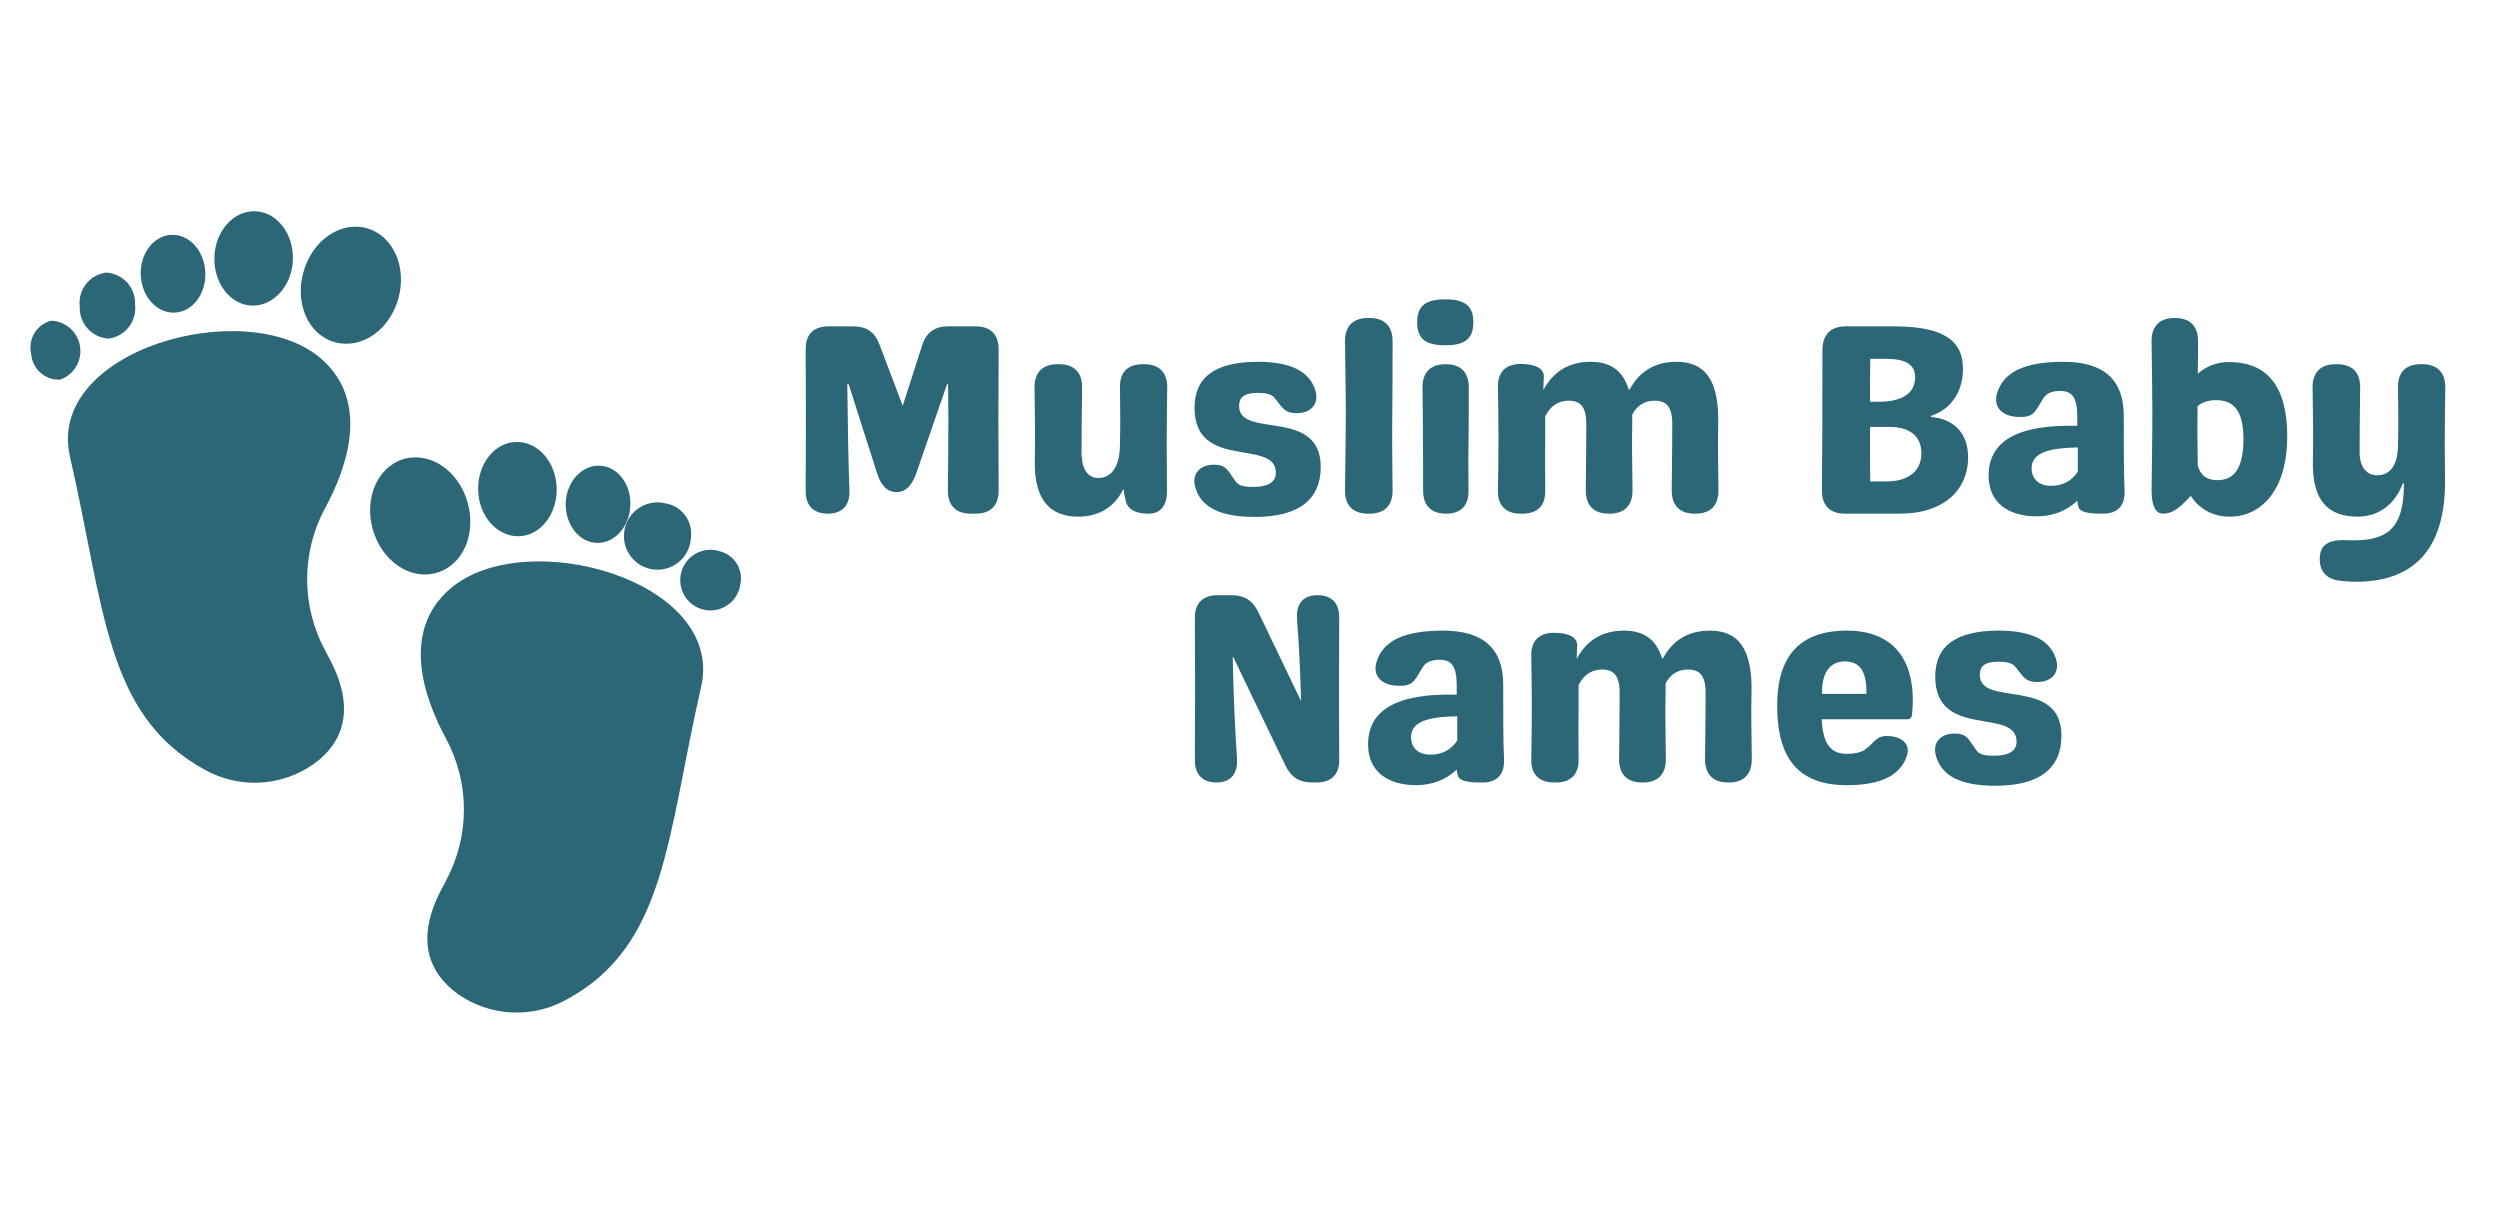 <svg xmlns="http://www.w3.org/2000/svg" xmlns:xlink="http://www.w3.org/1999/xlink" width="512" zoomAndPan="magnify" viewBox="0 0 384 187.5" height="250" preserveAspectRatio="xMidYMid meet" version="1.0"><defs><g/><clipPath id="ac1cd741d1"><path d="M 32 32.336 L 45 32.336 L 45 47 L 32 47 Z M 32 32.336 " clip-rule="nonzero"/></clipPath><clipPath id="b63fc33a38"><path d="M 4.25 49 L 13 49 L 13 59 L 4.25 59 Z M 4.25 49 " clip-rule="nonzero"/></clipPath></defs><path fill="#2b6777" d="M 68.48 135.305 C 72.184 128.473 72.184 120.223 68.48 113.391 C 65.188 107.312 61.473 97.004 69.191 90.395 C 80.695 80.559 111.438 89.156 107.691 105.516 C 102.398 128.656 102.355 145.215 87.051 153.516 C 81.75 156.492 75.215 156.148 70.254 152.633 C 66.27 149.699 63.289 144.574 68.195 135.887 Z M 68.48 135.305 " fill-opacity="1" fill-rule="nonzero"/><path fill="#2b6777" d="M 62.055 70.492 C 58.027 71.645 55.883 76.5 57.262 81.324 C 58.637 86.152 62.934 89.145 67.035 87.988 C 71.133 86.836 73.191 81.996 71.816 77.152 C 70.438 72.312 66.125 69.352 62.055 70.492 Z M 62.055 70.492 " fill-opacity="1" fill-rule="nonzero"/><path fill="#2b6777" d="M 79.234 67.887 C 75.914 67.984 73.316 71.332 73.445 75.332 C 73.574 79.332 76.398 82.453 79.715 82.367 C 83.035 82.281 85.633 78.922 85.504 74.918 C 85.375 70.918 82.566 67.773 79.234 67.887 Z M 79.234 67.887 " fill-opacity="1" fill-rule="nonzero"/><path fill="#2b6777" d="M 92.102 71.531 C 89.348 71.418 87.023 74.008 86.895 77.227 C 86.766 80.441 88.883 83.289 91.633 83.391 C 94.387 83.492 96.699 80.914 96.824 77.625 C 96.953 74.336 94.84 71.629 92.102 71.531 Z M 92.102 71.531 " fill-opacity="1" fill-rule="nonzero"/><path fill="#2b6777" d="M 102.117 77.297 C 99.34 76.668 96.586 78.418 95.961 81.203 C 95.336 83.988 97.078 86.754 99.855 87.383 C 102.629 88.008 105.383 86.258 106.008 83.473 C 106.078 83.168 106.117 82.852 106.129 82.535 C 106.434 79.984 104.652 77.66 102.117 77.297 Z M 102.117 77.297 " fill-opacity="1" fill-rule="nonzero"/><path fill="#2b6777" d="M 110.629 84.699 C 108.203 83.867 105.566 85.164 104.738 87.598 C 103.906 90.031 105.199 92.676 107.621 93.512 C 110.047 94.344 112.684 93.047 113.512 90.613 C 113.609 90.328 113.68 90.039 113.719 89.742 C 114.203 87.5 112.84 85.273 110.629 84.699 Z M 110.629 84.699 " fill-opacity="1" fill-rule="nonzero"/><path fill="#2b6777" d="M 49.953 99.922 C 46.25 93.098 46.25 84.848 49.953 78.023 C 53.246 71.945 56.961 61.621 49.246 55.027 C 37.742 45.191 7 53.777 10.746 70.137 C 16.078 93.273 16.121 109.832 31.426 118.219 C 36.73 121.191 43.266 120.844 48.223 117.32 C 52.211 114.473 55.188 109.262 50.281 100.574 C 50.168 100.305 50.055 100.121 49.953 99.922 Z M 49.953 99.922 " fill-opacity="1" fill-rule="nonzero"/><path fill="#2b6777" d="M 56.379 35.066 C 60.41 36.219 62.551 41.062 61.176 45.902 C 59.801 50.742 55.5 53.703 51.402 52.551 C 47.301 51.398 45.246 46.555 46.621 41.73 C 47.996 36.902 52.309 33.914 56.379 35.066 Z M 56.379 35.066 " fill-opacity="1" fill-rule="nonzero"/><g clip-path="url(#ac1cd741d1)"><path fill="#2b6777" d="M 39.203 32.445 C 42.52 32.559 45.117 35.891 44.988 39.895 C 44.859 43.895 42.039 47.012 38.719 46.941 C 35.398 46.871 32.805 43.496 32.93 39.496 C 33.059 35.492 35.867 32.332 39.203 32.445 Z M 39.203 32.445 " fill-opacity="1" fill-rule="nonzero"/></g><path fill="#2b6777" d="M 31.539 41.848 C 31.672 45.145 29.559 47.91 26.82 48.02 C 24.078 48.129 21.75 45.543 21.621 42.242 C 21.488 38.945 23.602 36.18 26.344 36.07 C 29.082 35.961 31.406 38.547 31.539 41.848 Z M 31.539 41.848 " fill-opacity="1" fill-rule="nonzero"/><path fill="#2b6777" d="M 16.32 41.871 C 18.883 42.012 20.859 44.195 20.746 46.77 C 21.055 49.348 19.227 51.691 16.66 52.012 C 14.102 51.852 12.145 49.668 12.25 47.098 C 11.938 44.527 13.758 42.191 16.32 41.871 Z M 16.32 41.871 " fill-opacity="1" fill-rule="nonzero"/><g clip-path="url(#b63fc33a38)"><path fill="#2b6777" d="M 7.809 49.262 C 10.367 49.316 12.402 51.441 12.348 54.016 C 12.309 55.965 11.062 57.68 9.227 58.316 C 6.922 58.422 4.953 56.668 4.785 54.359 C 4.262 52.121 5.598 49.867 7.809 49.262 Z M 7.809 49.262 " fill-opacity="1" fill-rule="nonzero"/></g><g fill="#2b6777" fill-opacity="1"><g transform="translate(120.598, 78.899)"><g><path d="M 29.266 -28.77 L 25.031 -28.77 C 22.957 -28.77 21.668 -27.812 21.047 -25.863 L 18.059 -16.562 L 14.488 -25.988 C 13.781 -27.895 12.496 -28.77 10.461 -28.77 L 6.641 -28.77 C 4.359 -28.77 3.113 -27.523 3.156 -25.238 C 3.195 -17.977 3.195 -10.793 3.156 -3.527 C 3.113 -1.246 4.359 0 6.559 0 C 8.758 0 9.965 -1.246 9.879 -3.57 C 9.715 -7.887 9.629 -12.328 9.547 -19.883 L 9.754 -19.883 L 14.113 -6.227 C 14.738 -4.277 15.691 -3.32 17.102 -3.32 C 18.473 -3.32 19.469 -4.277 20.133 -6.184 L 24.867 -19.883 L 25.031 -19.883 L 25.074 -14.406 C 25.074 -10.75 25.031 -7.141 24.992 -3.527 C 24.992 -1.246 26.234 0 28.52 0 L 29.266 0 C 31.551 0 32.793 -1.246 32.793 -3.527 C 32.793 -7.141 32.754 -10.75 32.754 -14.406 C 32.754 -18.016 32.793 -21.629 32.793 -25.238 C 32.793 -27.523 31.551 -28.77 29.266 -28.77 Z M 29.266 -28.77 "/></g></g></g><g fill="#2b6777" fill-opacity="1"><g transform="translate(156.498, 78.899)"><g><path d="M 19.262 -22.957 L 19.012 -22.957 C 16.73 -22.957 15.484 -21.711 15.527 -19.426 C 15.566 -16.48 15.609 -13.617 15.527 -10.629 C 15.527 -7.223 14.195 -5.52 12.289 -5.48 C 10.629 -5.438 9.629 -6.766 9.629 -9.422 C 9.629 -12.828 9.672 -16.066 9.715 -19.426 C 9.715 -21.711 8.469 -22.957 6.184 -22.957 L 5.938 -22.957 C 3.652 -22.957 2.406 -21.711 2.406 -19.426 C 2.449 -15.609 2.531 -11.957 2.449 -8.094 C 2.324 -1.785 5.066 0.457 9.133 0.457 C 12.414 0.457 14.777 -1.121 16.066 -3.82 C 16.148 -3.156 16.273 -2.531 16.438 -1.867 C 16.812 -0.582 18.016 0 19.926 0 C 21.754 0 22.789 -1.246 22.75 -3.527 C 22.75 -5.895 22.707 -8.219 22.707 -10.629 C 22.707 -13.617 22.75 -16.48 22.789 -19.426 C 22.789 -21.711 21.543 -22.957 19.262 -22.957 Z M 19.262 -22.957 "/></g></g></g><g fill="#2b6777" fill-opacity="1"><g transform="translate(181.691, 78.899)"><g><path d="M 11.043 0.5 C 17.684 0.5 21.172 -2.074 21.172 -7.18 C 21.172 -16.355 8.633 -11.457 8.633 -16.523 C 8.633 -17.809 9.297 -18.555 11.539 -18.555 C 12.746 -18.555 13.531 -18.348 13.988 -17.891 C 15.234 -16.48 15.441 -15.441 17.395 -15.441 L 17.559 -15.441 C 19.512 -15.441 21.004 -16.73 20.34 -18.973 C 19.426 -21.875 16.523 -23.328 11.539 -23.328 C 5.023 -23.328 1.785 -21.004 1.785 -16.273 C 1.785 -6.516 14.281 -11.625 14.281 -6.27 C 14.281 -5.023 13.367 -4.109 10.75 -4.109 C 9.383 -4.109 8.594 -4.316 8.18 -4.855 C 6.973 -6.434 6.809 -7.516 4.816 -7.516 L 4.691 -7.516 C 2.738 -7.516 1.203 -6.184 1.949 -3.902 C 2.863 -0.996 5.688 0.5 11.043 0.5 Z M 11.043 0.5 "/></g></g></g><g fill="#2b6777" fill-opacity="1"><g transform="translate(204.434, 78.899)"><g><path d="M 5.688 0 L 5.938 0 C 8.219 0 9.465 -1.246 9.465 -3.527 C 9.422 -7.555 9.383 -11.375 9.422 -15.484 C 9.465 -19.137 9.465 -22.875 9.465 -26.527 C 9.465 -28.809 8.219 -30.055 5.938 -30.055 L 5.688 -30.055 C 3.402 -30.055 2.16 -28.809 2.16 -26.527 C 2.199 -22.875 2.281 -19.137 2.281 -15.484 C 2.281 -11.375 2.199 -7.555 2.16 -3.527 C 2.16 -1.246 3.402 0 5.688 0 Z M 5.688 0 "/></g></g></g><g fill="#2b6777" fill-opacity="1"><g transform="translate(216.097, 78.899)"><g><path d="M 5.895 -25.863 C 8.965 -25.863 10.211 -26.898 10.211 -29.391 C 10.211 -31.883 8.965 -32.918 5.895 -32.918 C 2.824 -32.918 1.578 -31.883 1.578 -29.391 C 1.578 -26.898 2.824 -25.863 5.895 -25.863 Z M 6.02 0 C 8.301 0 9.508 -1.246 9.465 -3.527 C 9.465 -5.895 9.422 -8.219 9.465 -10.629 C 9.508 -13.16 9.508 -16.523 9.508 -19.426 C 9.508 -21.711 8.262 -22.957 5.977 -22.957 L 5.938 -22.957 C 3.652 -22.957 2.406 -21.711 2.406 -19.469 C 2.449 -16.855 2.449 -13.199 2.492 -7.059 L 2.492 -3.527 C 2.492 -1.246 3.734 0 6.02 0 Z M 6.02 0 "/></g></g></g><g fill="#2b6777" fill-opacity="1"><g transform="translate(227.883, 78.899)"><g><path d="M 36.074 -3.57 C 36.031 -7.305 35.949 -10.793 36.031 -13.699 C 36.199 -20.547 34 -23.328 29.641 -23.328 C 26.441 -23.328 23.992 -21.961 22.418 -19.055 L 22.293 -19.055 C 21.379 -22.043 19.426 -23.328 16.438 -23.328 C 13.242 -23.328 10.793 -21.961 9.215 -19.055 L 9.176 -19.055 C 9.215 -19.844 9.215 -20.508 9.258 -21.047 C 9.258 -22.293 7.969 -22.996 5.688 -22.996 C 3.402 -22.996 2.16 -21.754 2.199 -19.469 C 2.242 -16.812 2.281 -14.238 2.281 -11.5 C 2.281 -8.758 2.242 -6.184 2.199 -3.527 C 2.16 -1.246 3.402 0 5.688 0 L 5.977 0 C 8.262 0 9.508 -1.246 9.465 -3.527 C 9.465 -6.184 9.422 -8.758 9.465 -11.5 L 9.465 -14.945 C 10.172 -16.438 11.375 -17.312 12.953 -17.352 C 14.82 -17.395 15.773 -16.48 15.773 -13.781 C 15.773 -10.918 15.734 -7.391 15.691 -3.57 C 15.691 -1.246 16.938 0 19.219 0 L 19.344 0 C 21.629 0 22.875 -1.246 22.875 -3.57 C 22.832 -7.305 22.75 -10.793 22.832 -13.699 L 22.832 -15.234 C 23.539 -16.562 24.66 -17.312 26.152 -17.352 C 28.02 -17.395 28.977 -16.48 28.977 -13.781 C 28.977 -10.918 28.934 -7.391 28.891 -3.57 C 28.891 -1.246 30.137 0 32.422 0 L 32.547 0 C 34.828 0 36.074 -1.246 36.074 -3.57 Z M 36.074 -3.57 "/></g></g></g><g fill="#2b6777" fill-opacity="1"><g transform="translate(266.357, 78.899)"><g/></g></g><g fill="#2b6777" fill-opacity="1"><g transform="translate(276.732, 78.899)"><g><path d="M 6.641 0 L 15.027 0 C 22.043 0 25.57 -3.82 25.57 -8.633 C 25.57 -11.996 23.785 -14.488 19.883 -14.863 L 19.883 -15.027 C 22.789 -15.98 24.781 -18.555 24.781 -22.25 C 24.781 -26.402 22.086 -28.77 14.195 -28.77 L 6.727 -28.77 C 4.441 -28.77 3.195 -27.48 3.195 -25.113 C 3.195 -13.906 3.156 -7.305 3.113 -3.527 C 3.113 -1.246 4.359 0 6.641 0 Z M 10.504 -17.188 C 10.504 -20.176 10.504 -22.043 10.543 -23.785 L 12.91 -23.785 C 15.898 -23.785 17.434 -22.957 17.434 -20.965 C 17.434 -18.93 16.066 -17.188 11.789 -17.188 Z M 10.543 -4.941 C 10.504 -6.684 10.504 -8.426 10.504 -10.172 L 10.504 -13.324 L 13.531 -13.324 C 16.812 -13.324 18.391 -11.707 18.391 -9.297 C 18.391 -6.516 16.398 -4.941 12.91 -4.941 Z M 10.543 -4.941 "/></g></g></g><g fill="#2b6777" fill-opacity="1"><g transform="translate(304.166, 78.899)"><g><path d="M 8.676 0.414 C 11 0.414 13.242 -0.375 14.902 -1.992 C 14.945 -1.66 14.984 -1.328 15.109 -0.996 C 15.277 -0.332 16.398 0 18.516 0 L 18.887 0 C 21.129 0 22.293 -1.285 22.168 -3.613 C 22.043 -6.434 22.043 -10.047 22.043 -15.027 C 22.043 -20.59 18.973 -23.328 12.785 -23.328 C 6.727 -23.328 3.527 -21.711 2.574 -18.473 C 1.91 -16.191 3.613 -14.863 5.938 -14.863 L 6.352 -14.863 C 8.387 -14.863 8.551 -15.98 9.754 -17.809 C 10.254 -18.555 11.168 -18.848 12.246 -18.848 C 14.074 -18.848 14.902 -17.934 14.902 -14.902 L 14.902 -13.492 C 5.562 -13.742 1.285 -11.043 1.285 -5.852 C 1.285 -1.496 4.566 0.414 8.676 0.414 Z M 10.875 -4.277 C 8.926 -4.277 7.887 -5.398 7.887 -6.973 C 7.887 -9.629 11.207 -10.086 14.984 -10.172 L 14.984 -6.434 C 14.031 -5.066 12.746 -4.277 10.875 -4.277 Z M 10.875 -4.277 "/></g></g></g><g fill="#2b6777" fill-opacity="1"><g transform="translate(328.321, 78.899)"><g><path d="M 14.031 -23.289 C 12.078 -23.289 10.504 -22.582 9.258 -21.504 C 9.297 -23.164 9.297 -24.867 9.297 -26.527 C 9.297 -28.809 8.055 -30.055 5.77 -30.055 L 5.688 -30.055 C 3.402 -30.055 2.16 -28.809 2.16 -26.527 C 2.199 -22.875 2.281 -19.137 2.281 -15.484 C 2.281 -11.414 2.199 -7.555 2.16 -3.527 C 2.16 -1.246 2.781 0 3.902 0 C 5.105 0 6.062 -0.582 7.348 -1.867 C 7.637 -2.16 7.93 -2.449 8.18 -2.738 C 9.422 -0.789 11.5 0.457 14.156 0.457 C 19.055 0.457 22.996 -3.652 22.996 -11.871 C 22.996 -20.59 19.055 -23.289 14.031 -23.289 Z M 12.246 -5.148 C 10.875 -5.148 9.754 -5.688 9.258 -7.348 C 9.215 -9.922 9.176 -12.496 9.215 -15.234 L 9.215 -16.523 C 10.004 -17.145 10.918 -17.434 12.078 -17.434 C 14.738 -17.434 16.273 -15.859 16.273 -11.457 C 16.273 -6.352 14.406 -5.148 12.246 -5.148 Z M 12.246 -5.148 "/></g></g></g><g fill="#2b6777" fill-opacity="1"><g transform="translate(352.807, 78.899)"><g><path d="M 22.707 -10.629 C 22.707 -13.617 22.75 -16.48 22.789 -19.387 C 22.789 -21.711 21.543 -22.957 19.262 -22.957 L 19.012 -22.957 C 16.73 -22.957 15.484 -21.711 15.527 -19.426 C 15.566 -16.48 15.609 -13.617 15.527 -10.629 C 15.527 -7.516 14.363 -5.938 12.414 -5.895 C 10.793 -5.852 9.629 -7.059 9.629 -9.422 C 9.629 -12.828 9.672 -16.066 9.715 -19.426 C 9.715 -21.711 8.469 -22.957 6.184 -22.957 L 5.938 -22.957 C 3.652 -22.957 2.406 -21.711 2.406 -19.426 C 2.449 -15.609 2.531 -11.957 2.449 -8.094 C 2.324 -1.785 4.941 0.457 9.383 0.457 C 12.535 0.457 15.109 -1.453 16.273 -4.691 L 16.438 -4.609 C 16.438 2.492 13.781 4.398 7.391 4.066 C 5.023 3.984 3.652 4.73 3.527 6.559 C 3.363 8.469 4.191 9.879 6.27 10.254 C 7.141 10.379 8.094 10.461 9.051 10.461 C 17.434 10.461 22.914 6.02 22.75 -5.398 C 22.75 -7.141 22.707 -8.844 22.707 -10.629 Z M 22.707 -10.629 "/></g></g></g><g fill="#2b6777" fill-opacity="1"><g transform="translate(180.378, 120.191)"><g><path d="M 22 -28.77 C 19.801 -28.77 18.68 -27.48 18.848 -25.113 C 19.137 -21.211 19.344 -17.188 19.469 -12.66 L 19.387 -12.66 L 12.91 -26.152 C 12.039 -27.98 10.75 -28.77 8.758 -28.77 L 6.641 -28.77 C 4.359 -28.77 3.113 -27.523 3.156 -25.238 C 3.195 -17.977 3.195 -10.793 3.156 -3.527 C 3.113 -1.246 4.316 0 6.477 0 C 8.633 0 9.754 -1.285 9.629 -3.652 C 9.297 -8.633 9.09 -13.367 8.965 -19.262 L 9.051 -19.262 L 17.062 -2.617 C 17.934 -0.789 19.219 0 21.211 0 L 21.836 0 C 24.117 0 25.363 -1.246 25.324 -3.527 C 25.281 -10.793 25.281 -17.977 25.324 -25.238 C 25.363 -27.523 24.203 -28.77 22 -28.77 Z M 22 -28.77 "/></g></g></g><g fill="#2b6777" fill-opacity="1"><g transform="translate(208.849, 120.191)"><g><path d="M 8.676 0.414 C 11 0.414 13.242 -0.375 14.902 -1.992 C 14.945 -1.66 14.984 -1.328 15.109 -0.996 C 15.277 -0.332 16.398 0 18.516 0 L 18.887 0 C 21.129 0 22.293 -1.285 22.168 -3.613 C 22.043 -6.434 22.043 -10.047 22.043 -15.027 C 22.043 -20.59 18.973 -23.328 12.785 -23.328 C 6.727 -23.328 3.527 -21.711 2.574 -18.473 C 1.91 -16.191 3.613 -14.863 5.938 -14.863 L 6.352 -14.863 C 8.387 -14.863 8.551 -15.98 9.754 -17.809 C 10.254 -18.555 11.168 -18.848 12.246 -18.848 C 14.074 -18.848 14.902 -17.934 14.902 -14.902 L 14.902 -13.492 C 5.562 -13.742 1.285 -11.043 1.285 -5.852 C 1.285 -1.496 4.566 0.414 8.676 0.414 Z M 10.875 -4.277 C 8.926 -4.277 7.887 -5.398 7.887 -6.973 C 7.887 -9.629 11.207 -10.086 14.984 -10.172 L 14.984 -6.434 C 14.031 -5.066 12.746 -4.277 10.875 -4.277 Z M 10.875 -4.277 "/></g></g></g><g fill="#2b6777" fill-opacity="1"><g transform="translate(233.003, 120.191)"><g><path d="M 36.074 -3.57 C 36.031 -7.305 35.949 -10.793 36.031 -13.699 C 36.199 -20.547 34 -23.328 29.641 -23.328 C 26.441 -23.328 23.992 -21.961 22.418 -19.055 L 22.293 -19.055 C 21.379 -22.043 19.426 -23.328 16.438 -23.328 C 13.242 -23.328 10.793 -21.961 9.215 -19.055 L 9.176 -19.055 C 9.215 -19.844 9.215 -20.508 9.258 -21.047 C 9.258 -22.293 7.969 -22.996 5.688 -22.996 C 3.402 -22.996 2.16 -21.754 2.199 -19.469 C 2.242 -16.812 2.281 -14.238 2.281 -11.5 C 2.281 -8.758 2.242 -6.184 2.199 -3.527 C 2.16 -1.246 3.402 0 5.688 0 L 5.977 0 C 8.262 0 9.508 -1.246 9.465 -3.527 C 9.465 -6.184 9.422 -8.758 9.465 -11.5 L 9.465 -14.945 C 10.172 -16.438 11.375 -17.312 12.953 -17.352 C 14.82 -17.395 15.773 -16.48 15.773 -13.781 C 15.773 -10.918 15.734 -7.391 15.691 -3.57 C 15.691 -1.246 16.938 0 19.219 0 L 19.344 0 C 21.629 0 22.875 -1.246 22.875 -3.57 C 22.832 -7.305 22.75 -10.793 22.832 -13.699 L 22.832 -15.234 C 23.539 -16.562 24.66 -17.312 26.152 -17.352 C 28.02 -17.395 28.977 -16.48 28.977 -13.781 C 28.977 -10.918 28.934 -7.391 28.891 -3.57 C 28.891 -1.246 30.137 0 32.422 0 L 32.547 0 C 34.828 0 36.074 -1.246 36.074 -3.57 Z M 36.074 -3.57 "/></g></g></g><g fill="#2b6777" fill-opacity="1"><g transform="translate(271.477, 120.191)"><g><path d="M 12.203 0.414 C 17.312 0.414 20.426 -1.039 21.422 -4.109 C 22.043 -5.977 20.508 -7.141 18.348 -7.141 C 16.562 -7.141 16.398 -5.977 14.82 -4.941 C 14.238 -4.609 13.367 -4.398 12.246 -4.398 C 10.086 -4.398 8.512 -5.438 8.344 -9.715 L 21.586 -9.715 C 21.918 -9.715 22.168 -9.965 22.211 -10.379 C 22.996 -18.098 19.926 -23.328 12.203 -23.328 C 5.023 -23.328 1.496 -19.469 1.496 -11.832 C 1.496 -3.652 4.773 0.414 12.203 0.414 Z M 8.387 -13.617 C 8.301 -16.977 9.715 -18.598 11.871 -18.598 C 14.281 -18.598 15.277 -16.938 15.195 -13.617 Z M 8.387 -13.617 "/></g></g></g><g fill="#2b6777" fill-opacity="1"><g transform="translate(295.465, 120.191)"><g><path d="M 11.043 0.5 C 17.684 0.5 21.172 -2.074 21.172 -7.18 C 21.172 -16.355 8.633 -11.457 8.633 -16.523 C 8.633 -17.809 9.297 -18.555 11.539 -18.555 C 12.746 -18.555 13.531 -18.348 13.988 -17.891 C 15.234 -16.48 15.441 -15.441 17.395 -15.441 L 17.559 -15.441 C 19.512 -15.441 21.004 -16.73 20.34 -18.973 C 19.426 -21.875 16.523 -23.328 11.539 -23.328 C 5.023 -23.328 1.785 -21.004 1.785 -16.273 C 1.785 -6.516 14.281 -11.625 14.281 -6.27 C 14.281 -5.023 13.367 -4.109 10.75 -4.109 C 9.383 -4.109 8.594 -4.316 8.18 -4.855 C 6.973 -6.434 6.809 -7.516 4.816 -7.516 L 4.691 -7.516 C 2.738 -7.516 1.203 -6.184 1.949 -3.902 C 2.863 -0.996 5.688 0.5 11.043 0.5 Z M 11.043 0.5 "/></g></g></g><g fill="#2b6777" fill-opacity="1"><g transform="translate(380.172, 162.906)"><g/></g></g></svg>